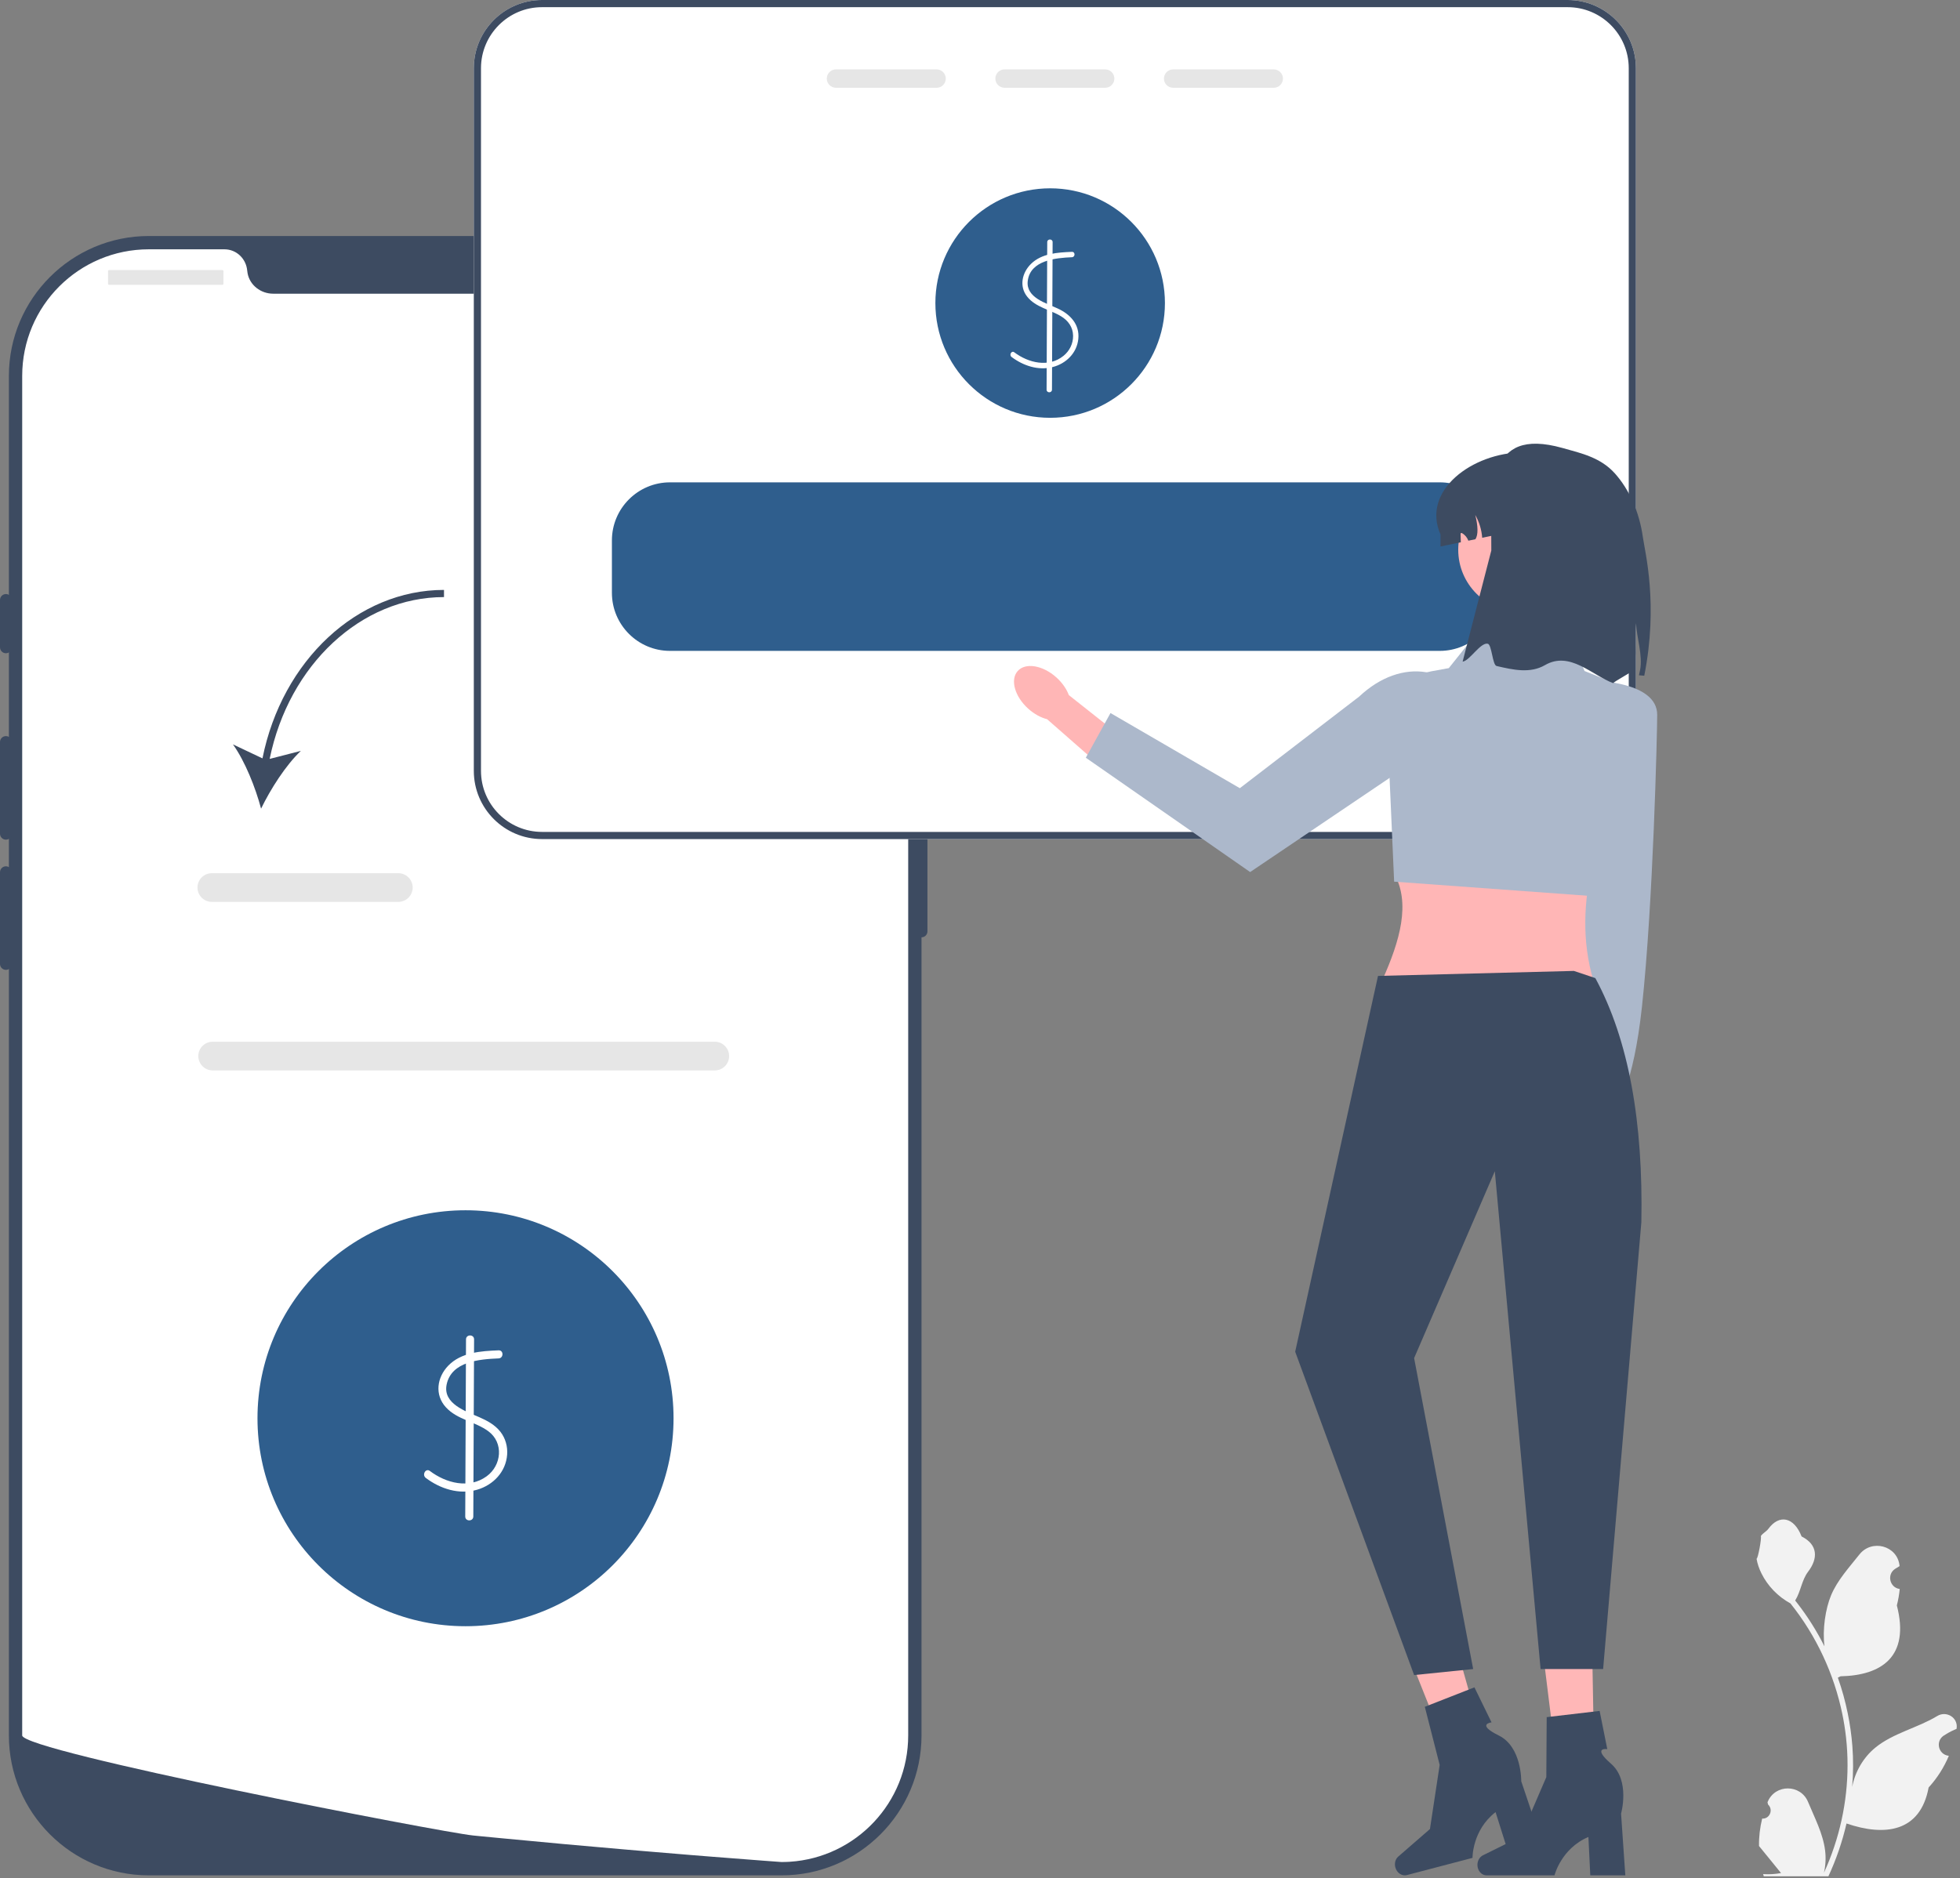 <svg width="265" height="254" viewBox="0 0 265 254" fill="none" xmlns="http://www.w3.org/2000/svg">
<rect x="0" y="0" width="265" height="254" fill="#808080" stroke="none"/>
<g clip-path="url(#clip0_1388_45632)">
<path d="M238.251 245.944C239.253 246.006 239.807 244.762 239.049 244.036L238.974 243.736C238.984 243.712 238.993 243.688 239.004 243.664C240.017 241.249 243.45 241.265 244.455 243.685C245.346 245.832 246.482 247.983 246.761 250.254C246.886 251.256 246.83 252.277 246.608 253.26C248.697 248.697 249.796 243.714 249.796 238.702C249.796 237.443 249.727 236.184 249.586 234.928C249.47 233.901 249.311 232.88 249.104 231.868C247.986 226.399 245.565 221.19 242.072 216.84C240.394 215.922 238.993 214.488 238.148 212.768C237.844 212.148 237.606 211.481 237.493 210.801C237.684 210.826 238.214 207.916 238.069 207.738C238.336 207.334 238.812 207.133 239.103 206.739C240.549 204.778 242.542 205.12 243.582 207.785C245.804 208.906 245.826 210.766 244.462 212.555C243.595 213.693 243.476 215.233 242.714 216.452C242.793 216.552 242.874 216.649 242.952 216.749C244.388 218.591 245.63 220.57 246.677 222.65C246.381 220.339 246.818 217.554 247.563 215.759C248.411 213.714 250 211.992 251.399 210.224C253.08 208.1 256.526 209.027 256.823 211.719C256.825 211.745 256.828 211.771 256.831 211.797C256.623 211.914 256.42 212.039 256.221 212.171C255.086 212.921 255.478 214.68 256.822 214.887L256.853 214.892C256.778 215.64 256.649 216.383 256.461 217.112C258.257 224.055 254.381 226.583 248.847 226.697C248.725 226.759 248.606 226.822 248.484 226.882C249.044 228.46 249.492 230.079 249.824 231.721C250.122 233.171 250.329 234.637 250.445 236.109C250.589 237.966 250.576 239.833 250.419 241.687L250.429 241.621C250.827 239.579 251.935 237.672 253.545 236.35C255.944 234.38 259.332 233.654 261.919 232.071C263.165 231.309 264.761 232.294 264.543 233.738L264.533 233.807C264.148 233.963 263.772 234.145 263.408 234.349C263.201 234.466 262.997 234.59 262.798 234.722C261.664 235.472 262.056 237.231 263.4 237.438L263.43 237.443C263.452 237.446 263.471 237.449 263.493 237.453C262.832 239.022 261.911 240.478 260.759 241.734C259.636 247.794 254.815 248.369 249.658 246.605H249.655C249.091 249.06 248.268 251.459 247.209 253.746H238.47C238.439 253.649 238.411 253.549 238.383 253.451C239.191 253.502 240.005 253.455 240.801 253.307C240.152 252.512 239.504 251.71 238.856 250.914C238.84 250.899 238.827 250.883 238.815 250.867C238.486 250.46 238.154 250.056 237.825 249.649L237.825 249.649C237.804 248.399 237.955 247.153 238.251 245.944Z" fill="#F2F2F2"/>
<path d="M105.674 253.618H20.12C9.688 253.618 1.201 245.131 1.201 234.699V50.836C1.201 40.404 9.688 31.917 20.12 31.917H105.674C116.106 31.917 124.593 40.404 124.593 50.836V234.699C124.593 245.131 116.106 253.618 105.674 253.618Z" fill="#3D4B61"/>
<path d="M124.593 99.548C124.152 99.548 123.793 99.907 123.793 100.348V125.96C123.793 126.401 124.152 126.76 124.593 126.76C125.035 126.76 125.394 126.401 125.394 125.96V100.348C125.394 99.907 125.035 99.548 124.593 99.548Z" fill="#3D4B61"/>
<path d="M122.792 50.836V234.696C122.792 243.776 115.725 251.203 106.789 251.78H106.785C106.653 251.788 106.521 251.796 106.385 251.8C106.149 251.812 105.913 251.816 105.673 251.816C105.673 251.816 104.792 251.752 103.183 251.632C101.559 251.512 99.194 251.331 96.244 251.095C95.36 251.027 94.427 250.951 93.443 250.871C91.482 250.711 89.329 250.535 87.02 250.335C86.1 250.259 85.147 250.175 84.175 250.091C79.204 249.663 73.638 249.162 67.767 248.594C66.775 248.502 65.774 248.406 64.766 248.306C64.502 248.278 64.234 248.254 63.965 248.226C59.78 247.814 3.001 236.841 3.001 234.696V50.836C3.001 41.38 10.665 33.716 20.121 33.716H30.342C31.975 33.716 33.287 34.989 33.427 36.618C33.439 36.726 33.451 36.834 33.471 36.942C33.767 38.578 35.268 39.719 36.933 39.719H88.861C90.526 39.719 92.026 38.578 92.322 36.942C92.342 36.834 92.354 36.726 92.366 36.618C92.507 34.989 93.819 33.716 95.452 33.716H105.673C115.129 33.716 122.792 41.38 122.792 50.836Z" fill="white"/>
<path d="M0.8 80.339C0.359 80.339 0 80.698 0 81.139V87.542C0 87.984 0.359 88.343 0.8 88.343C1.242 88.343 1.601 87.984 1.601 87.542V81.139C1.601 80.698 1.242 80.339 0.8 80.339Z" fill="#3D4B61"/>
<path d="M0.8 99.548C0.359 99.548 0 99.907 0 100.348V112.754C0 113.195 0.359 113.554 0.8 113.554C1.242 113.554 1.601 113.195 1.601 112.754V100.348C1.601 99.907 1.242 99.548 0.8 99.548Z" fill="#3D4B61"/>
<path d="M0.8 117.156C0.359 117.156 0 117.515 0 117.956V130.362C0 130.803 0.359 131.162 0.8 131.162C1.242 131.162 1.601 130.803 1.601 130.362V117.956C1.601 117.515 1.242 117.156 0.8 117.156Z" fill="#3D4B61"/>
<path d="M30.063 36.519H14.757C14.674 36.519 14.606 36.586 14.606 36.669V38.37C14.606 38.453 14.674 38.52 14.757 38.52H30.063C30.146 38.52 30.214 38.453 30.214 38.37V36.669C30.214 36.586 30.146 36.519 30.063 36.519Z" fill="#E6E6E6"/>
<path d="M97.981 38.52C98.865 38.52 99.582 37.804 99.582 36.92C99.582 36.035 98.865 35.319 97.981 35.319C97.097 35.319 96.38 36.035 96.38 36.92C96.38 37.804 97.097 38.52 97.981 38.52Z" fill="#E6E6E6"/>
<path d="M102.383 38.52C103.267 38.52 103.984 37.804 103.984 36.92C103.984 36.035 103.267 35.319 102.383 35.319C101.499 35.319 100.782 36.035 100.782 36.92C100.782 37.804 101.499 38.52 102.383 38.52Z" fill="#E6E6E6"/>
<path d="M106.785 38.52C107.669 38.52 108.386 37.804 108.386 36.92C108.386 36.035 107.669 35.319 106.785 35.319C105.901 35.319 105.184 36.035 105.184 36.92C105.184 37.804 105.901 38.52 106.785 38.52Z" fill="#E6E6E6"/>
<path d="M96.642 144.761H28.751C27.682 144.761 26.811 143.891 26.811 142.821C26.811 141.752 27.682 140.881 28.751 140.881H96.642C97.712 140.881 98.582 141.752 98.582 142.821C98.582 143.891 97.712 144.761 96.642 144.761Z" fill="#E6E6E6"/>
<path d="M62.94 219.926C78.474 219.926 91.066 207.333 91.066 191.8C91.066 176.266 78.474 163.673 62.94 163.673C47.406 163.673 34.813 176.266 34.813 191.8C34.813 207.333 47.406 219.926 62.94 219.926Z" fill="#2F5E8D"/>
<path d="M67.41 182.616C65.037 182.713 62.353 182.876 60.599 184.698C59.074 186.28 58.74 188.628 60.286 190.318C61.836 192.011 64.245 192.241 66.032 193.562C68.129 195.114 67.822 198.183 65.792 199.654C63.398 201.388 60.308 200.579 58.12 198.929C57.559 198.506 57.015 199.453 57.569 199.871C59.53 201.35 62.088 202.172 64.512 201.465C66.7 200.827 68.396 199.043 68.568 196.723C68.65 195.615 68.336 194.491 67.647 193.617C66.92 192.694 65.873 192.126 64.815 191.664C62.993 190.868 59.855 189.839 60.385 187.249C61.027 184.11 64.848 183.812 67.41 183.707C68.11 183.678 68.114 182.587 67.41 182.616Z" fill="white"/>
<path d="M63.007 181.131L62.902 205.084C62.899 205.786 63.99 205.787 63.993 205.084L64.098 181.131C64.101 180.429 63.01 180.428 63.007 181.131Z" fill="white"/>
<path d="M211.958 0H73.286C68.199 0 64.062 4.136 64.062 9.223V104.252C64.062 109.339 68.199 113.475 73.286 113.475H211.958C217.045 113.475 221.182 109.339 221.182 104.252V9.223C221.182 4.136 217.045 0 211.958 0Z" fill="white"/>
<path d="M141.985 56.503C150.555 56.503 157.503 49.555 157.503 40.985C157.503 32.414 150.555 25.467 141.985 25.467C133.414 25.467 126.467 32.414 126.467 40.985C126.467 49.555 133.414 56.503 141.985 56.503Z" fill="#2F5E8D"/>
<path d="M144.929 34.059C143.008 34.139 140.845 34.26 139.392 35.69C138.189 36.874 137.768 38.717 138.874 40.112C140.038 41.58 141.975 41.858 143.495 42.796C144.44 43.379 145.066 44.262 145.086 45.397C145.105 46.46 144.615 47.453 143.795 48.119C141.783 49.753 139.04 49.077 137.137 47.648C136.763 47.366 136.4 47.998 136.77 48.276C138.346 49.459 140.375 50.147 142.337 49.637C144.142 49.169 145.596 47.748 145.791 45.851C145.998 43.851 144.684 42.489 142.982 41.708C141.425 40.994 138.695 40.233 138.953 38.014C139.28 35.194 142.733 34.877 144.929 34.787C145.395 34.768 145.397 34.04 144.929 34.059Z" fill="white"/>
<path d="M141.591 32.74L141.503 52.7C141.501 53.168 142.229 53.168 142.231 52.7L142.318 32.74C142.32 32.272 141.593 32.272 141.591 32.74Z" fill="white"/>
<path d="M211.958 0H73.286C68.199 0 64.062 4.136 64.062 9.223V104.252C64.062 109.339 68.199 113.475 73.286 113.475H211.958C217.045 113.475 221.182 109.339 221.182 104.252V9.223C221.182 4.136 217.045 0 211.958 0ZM220.212 104.252C220.212 108.805 216.512 112.505 211.958 112.505H73.286C68.732 112.505 65.032 108.805 65.032 104.252V9.223C65.032 4.67 68.732 0.97 73.286 0.97H211.958C216.512 0.97 220.212 4.67 220.212 9.223V104.252Z" fill="#3D4B61"/>
<path d="M126.634 9.383H113.027C112.343 9.383 111.785 9.941 111.785 10.625C111.785 11.313 112.343 11.871 113.027 11.871H126.634C127.318 11.871 127.875 11.313 127.875 10.625C127.875 9.941 127.318 9.383 126.634 9.383Z" fill="#E6E6E6"/>
<path d="M149.426 9.383H135.819C135.135 9.383 134.577 9.941 134.577 10.625C134.577 11.313 135.135 11.871 135.819 11.871H149.426C150.11 11.871 150.667 11.313 150.667 10.625C150.667 9.941 150.11 9.383 149.426 9.383Z" fill="#E6E6E6"/>
<path d="M172.218 9.383H158.611C157.927 9.383 157.369 9.941 157.369 10.625C157.369 11.313 157.927 11.871 158.611 11.871H172.218C172.902 11.871 173.459 11.313 173.459 10.625C173.459 9.941 172.902 9.383 172.218 9.383Z" fill="#E6E6E6"/>
<path d="M194.661 65.231H90.584C86.254 65.231 82.733 68.752 82.733 73.083V80.172C82.733 84.503 86.254 88.023 90.584 88.023H194.661C198.991 88.023 202.512 84.503 202.512 80.172V73.083C202.512 68.752 198.991 65.231 194.661 65.231Z" fill="#2F5E8D"/>
<path d="M35.487 102.56L31.496 100.669C33.133 102.954 34.544 106.521 35.299 109.36C36.577 106.716 38.638 103.48 40.678 101.547L36.46 102.632C39.059 89.894 48.836 80.749 60.03 80.749V79.779C48.337 79.779 38.141 89.307 35.487 102.56Z" fill="#3D4B61"/>
<path d="M53.856 121.969H28.64C27.57 121.969 26.7 121.099 26.7 120.029C26.7 118.96 27.57 118.089 28.64 118.089H53.856C54.926 118.089 55.796 118.96 55.796 120.029C55.796 121.099 54.926 121.969 53.856 121.969Z" fill="#E6E6E6"/>
<path d="M221.606 115.651L221.351 135.455L216.424 153.11L212.484 151.64L214.233 135.458L214.003 113.56L221.606 115.651Z" fill="#FFB6B6"/>
<path d="M216.407 155.957C216.869 153.418 216.022 151.138 214.514 150.864C213.007 150.589 211.41 152.425 210.948 154.963C210.486 157.502 211.333 159.782 212.84 160.056C214.348 160.331 215.944 158.495 216.407 155.957Z" fill="#FFB6B6"/>
<path d="M215.626 92.07C215.626 92.07 224.067 92.186 224.06 96.671C224.056 99.202 223.513 122.19 221.999 136.154C220.832 146.923 218.605 149.732 218.605 149.732L213.271 137.609L215.626 92.07Z" fill="#ACB8CB"/>
<path d="M215.409 132.532H186.901C189.29 127.2 190.759 122.122 188.463 118.083L215.409 116.521C214.063 121.974 213.898 127.325 215.409 132.532Z" fill="#FFB6B6"/>
<path d="M211.894 85.279L200.569 84.498L195.882 90.356L193.507 90.788C189.945 91.435 187.41 94.613 187.569 98.23L188.493 119.233L215.562 121.207L222.048 93.856L214.237 90.746L211.894 85.279Z" fill="#ACB8CB"/>
<path d="M142.829 91.615C143.632 92.337 144.206 93.182 144.509 94.001L152.598 100.403L149.439 104.163L141.573 97.264C140.727 97.049 139.827 96.567 139.023 95.845C137.188 94.193 136.552 91.908 137.602 90.74C138.653 89.572 140.993 89.963 142.829 91.615Z" fill="#FFB6B6"/>
<path d="M200.021 97.005L169.025 117.935L146.807 102.473L150.143 96.43L167.63 106.593L183.756 94.211C189.499 88.817 196.696 89.862 200.021 97.005Z" fill="#ACB8CB"/>
<path d="M205.56 82.744C210.2 82.744 213.962 78.982 213.962 74.342C213.962 69.702 210.2 65.94 205.56 65.94C200.919 65.94 197.158 69.702 197.158 74.342C197.158 78.982 200.919 82.744 205.56 82.744Z" fill="#FFB6B6"/>
<path d="M216.98 72.278V73.907L207.505 71.24L200.4 72.729C200.318 71.647 199.998 70.585 199.464 69.644C199.836 71.153 199.877 72.321 199.484 72.923L198.528 73.121C198.373 72.7 198.073 72.331 197.68 72.108C197.641 72.084 197.593 72.064 197.549 72.079C197.481 72.103 197.476 72.19 197.476 72.258C197.486 72.617 197.496 72.976 197.51 73.335L194.765 73.907V72.278C192.132 66.353 199.072 61.226 205.875 61.173C208.945 61.149 211.719 62.414 213.731 64.422C215.739 66.434 216.98 69.208 216.98 72.278Z" fill="#3D4B61"/>
<path d="M222.311 91.383L221.595 91.324C221.646 91.09 221.697 90.859 221.744 90.625C222.14 88.661 221.267 86.161 221.203 84.274C220.866 86.268 221.442 88.72 220.846 90.613C220.78 90.823 218.191 92.18 218.12 92.388C215.254 91.34 212.27 87.991 208.891 89.947C206.892 91.104 204.612 90.597 202.343 90.067C201.781 89.936 201.703 87.162 201.147 87.053C200.152 86.858 198.69 89.379 197.752 89.478L201.632 74.445C201.632 66.267 200.874 57.687 211.234 60.578C213.839 61.306 216.418 61.876 218.341 64.026C220.264 66.18 221.633 69.189 222.118 72.616C222.41 74.683 224.236 81.703 222.311 91.383Z" fill="#3D4B61"/>
<path d="M215.621 242.556L210.997 242.665L208.419 221.888L215.244 221.727L215.621 242.556Z" fill="#FFB7B7"/>
<path d="M199.755 252.204C199.755 252.985 200.309 253.618 200.993 253.618H210.173C210.173 253.618 211.076 249.987 214.759 248.425L215.013 253.618H219.749L219.175 245.267C219.175 245.267 220.442 240.799 217.811 238.515C215.18 236.231 217.311 236.549 217.311 236.549L216.276 231.38L209.12 232.221L209.068 240.335L205.595 248.389L200.502 250.905C200.048 251.129 199.755 251.64 199.755 252.204Z" fill="#3D4B61"/>
<path d="M201.552 239.17L197.106 240.449L189.34 221.006L195.901 219.118L201.552 239.17Z" fill="#FFB7B7"/>
<path d="M188.653 252.528C188.851 253.284 189.548 253.756 190.209 253.582L199.089 251.253C199.089 251.253 199.041 247.511 202.207 245.065L203.771 250.024L208.351 248.823L205.677 240.89C205.677 240.89 205.768 236.247 202.644 234.705C199.52 233.164 201.662 232.931 201.662 232.931L199.349 228.193L192.641 230.823L194.649 238.685L193.334 247.356L189.046 251.083C188.664 251.414 188.51 251.982 188.653 252.528Z" fill="#3D4B61"/>
<path d="M212.786 131.305L215.695 132.275C220.244 140.676 222.173 151.834 221.918 165.288L216.749 225.717H208.294L202.105 158.397L191.195 183.664L199.178 225.717L191.195 226.531L175.115 182.803L186.313 131.981L212.786 131.305Z" fill="#3D4B61"/>
</g>
<defs>
<clipPath id="clip0_1388_45632">
<rect width="264.563" height="253.864" fill="white"/>
</clipPath>
</defs>
</svg>
